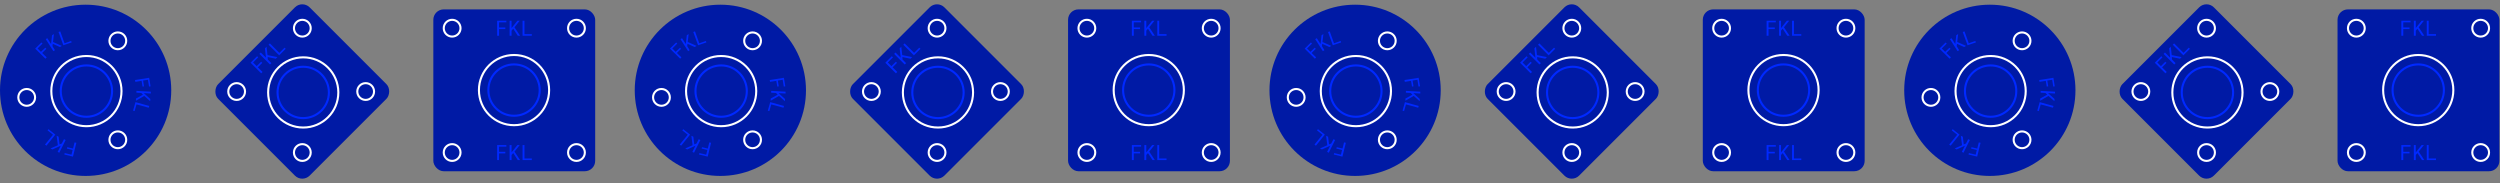 <svg width="1201" height="88" fill="none" xmlns="http://www.w3.org/2000/svg"><rect width="100%" height="100%" fill="#808080" stroke="none"/><circle cx="41.133" cy="43.387" r="41.133" fill="#001AA5"/><path d="M22.27 23.45l-2.033 1.997 2.199 2.132-.623.616-4.91-4.84 3.002-2.94.525.52-2.378 2.352 1.618 1.627 2.074-1.983.526.52zm3.07-2.419l-.139 1.121 1.19 1.955-.747.465-3.665-5.756.747-.478 1.798 2.816.124-1.039.36-3.185.899-.56-.443 3.786 4.245 1.887-.898.56-3.471-1.572zm5.67-.232l3.167-1.108.249.684-3.997 1.367-2.31-6.37.83-.288 2.06 5.715zm37.462 20.779l-.456-2.734-3.001.479-.152-.875 6.803-1.08.664 4.101-.733.123-.525-3.267-2.323.369.442 2.802-.72.082zm.208 3.897l-.817-.807-2.323-.136v-.875l6.915.383v.888l-3.36-.191.787.697 2.337 2.133-.069 1.052-2.862-2.542-3.983 2.324v-1.053l3.374-1.873zm-3.098 4.689l-.913 3.199-.746-.205 1.161-4.102 6.61 1.86-.235.834-5.877-1.586zM32.323 70.698l2.766.67.733-2.966.857.205-1.631 6.63-4.15-.998.18-.71 3.25.779.554-2.256-2.766-.67.207-.684zm-3.72-1.326l1.079-.438 1.05-2.064.803.396-3.042 6.098-.802-.397 1.48-2.98-.955.451-3.015 1.354-.954-.465 3.54-1.559-.58-4.552.954.465.442 3.69zm-3.139-4.648l-2.628-2.092.47-.574 3.278 2.625-4.273 5.304-.692-.533 3.845-4.73z" fill="#0029FF"/><circle cx="41.511" cy="43.765" r="16.859" stroke="#fff"/><circle cx="41.511" cy="43.764" r="12.331" stroke="#0029FF"/><circle r="4.028" transform="matrix(-1 0 0 1 56.605 19.613)" stroke="#fff"/><circle r="4.028" transform="matrix(-1 0 0 1 56.605 67.161)" stroke="#fff"/><circle r="4.028" transform="matrix(-1 0 0 1 12.83 46.784)" stroke="#fff"/><rect x="145.218" width="62.156" height="62.156" rx="5" transform="rotate(45 145.218 0)" fill="#001AA5"/><circle cx="145.672" cy="44.406" r="16.859" stroke="#fff"/><circle cx="145.672" cy="44.406" r="12.331" stroke="#0029FF"/><circle r="4.028" transform="matrix(-1 0 0 1 145.238 13.544)" stroke="#fff"/><circle r="4.028" transform="matrix(-1 0 0 1 145.238 73.272)" stroke="#fff"/><circle r="4.028" transform="matrix(-1 0 0 1 175.666 43.971)" stroke="#fff"/><circle r="4.028" transform="matrix(-1 0 0 1 113.684 43.971)" stroke="#fff"/><path d="M126 30.2l-2.122 2.123 2.252 2.252-.655.654-5.099-5.098 3.131-3.13.553.552-2.475 2.476 1.743 1.744 2.123-2.122.549.55zm2.578-2.808l.077 1.212 1.723 1.723-.662.662-5.099-5.099.662-.662 2.49 2.49-.123-1.11-.378-3.369.788-.788.448 4.013 4.77.967-.788.788-3.908-.827zm5.634-2l2.494-2.493.549.55-3.141 3.141-5.098-5.098.647-.648 4.549 4.549z" fill="#0029FF"/><rect x="208.168" y="4.508" width="77.759" height="77.759" rx="5" fill="#001AA5"/><path d="M242.747 13.974h-3.001v3.184h-.926v-7.21h4.428v.782h-3.502v2.466h3.001v.778zm3.809-.163l-.802.91v2.437h-.936v-7.21h.936v3.52l.698-.87 2.114-2.65h1.115l-2.521 3.154 2.689 4.056h-1.114l-2.179-3.347zm5.398 2.57h3.526v.777h-4.442v-7.21h.916v6.433zm-9.207 57.321h-3.001v3.184h-.926v-7.21h4.428v.782h-3.502v2.466h3.001v.778zm3.809-.163l-.802.91v2.437h-.936v-7.21h.936v3.52l.698-.87 2.114-2.65h1.115l-2.521 3.154 2.689 4.056h-1.114l-2.179-3.347zm5.398 2.57h3.526v.777h-4.442v-7.21h.916v6.433z" fill="#0029FF"/><circle cx="246.939" cy="43.279" r="16.859" stroke="#fff"/><circle cx="246.939" cy="43.279" r="12.331" stroke="#0029FF"/><circle r="4.028" transform="matrix(-1 0 0 1 217.204 13.544)" stroke="#fff"/><circle r="4.028" transform="matrix(-1 0 0 1 276.932 13.544)" stroke="#fff"/><circle r="4.028" transform="matrix(-1 0 0 1 217.204 73.272)" stroke="#fff"/><circle r="4.028" transform="matrix(-1 0 0 1 276.932 73.272)" stroke="#fff"/><circle cx="650.988" cy="43.387" r="41.133" fill="#001AA5"/><path d="M632.124 23.45l-2.032 1.997 2.198 2.132-.622.616-4.909-4.84 3.001-2.94.525.52-2.378 2.352 1.618 1.627 2.074-1.983.525.52zm3.07-2.419l-.138 1.121 1.189 1.955-.746.465-3.665-5.756.747-.478 1.797 2.816.125-1.039.359-3.185.899-.56-.442 3.786 4.245 1.887-.899.56-3.471-1.572zm5.671-.232l3.167-1.108.248.684-3.996 1.367-2.31-6.37.83-.288 2.061 5.715zm37.462 20.779l-.457-2.734-3 .479-.153-.875 6.804-1.08.664 4.101-.733.123-.525-3.267-2.324.369.443 2.802-.719.082zm.207 3.897l-.816-.807-2.323-.136v-.875l6.914.383v.888l-3.36-.191.788.697 2.337 2.133-.069 1.052-2.862-2.542-3.983 2.324v-1.053l3.374-1.873zm-3.097 4.689l-.913 3.199-.747-.205 1.162-4.102 6.61 1.86-.235.834-5.877-1.586zm-33.259 20.534l2.766.67.733-2.966.857.205-1.632 6.63-4.148-.998.18-.71 3.249.779.554-2.256-2.766-.67.207-.684zm-3.72-1.326l1.079-.438 1.051-2.064.802.396-3.043 6.098-.802-.397 1.48-2.98-.954.451-3.015 1.354-.954-.465 3.54-1.559-.581-4.552.955.465.442 3.69zm-3.139-4.648l-2.628-2.092.47-.574 3.278 2.625-4.273 5.304-.692-.533 3.845-4.73z" fill="#0029FF"/><circle cx="651.366" cy="43.765" r="16.859" stroke="#fff"/><circle cx="651.365" cy="43.764" r="12.331" stroke="#0029FF"/><circle r="4.028" transform="matrix(-1 0 0 1 666.46 19.613)" stroke="#fff"/><circle r="4.028" transform="matrix(-1 0 0 1 666.46 67.161)" stroke="#fff"/><circle r="4.028" transform="matrix(-1 0 0 1 622.685 46.784)" stroke="#fff"/><rect x="755.072" width="62.156" height="62.156" rx="5" transform="rotate(45 755.072 0)" fill="#001AA5"/><circle cx="755.527" cy="44.406" r="16.859" stroke="#fff"/><circle cx="755.527" cy="44.406" r="12.331" stroke="#0029FF"/><circle r="4.028" transform="matrix(-1 0 0 1 755.093 13.544)" stroke="#fff"/><circle r="4.028" transform="matrix(-1 0 0 1 755.093 73.272)" stroke="#fff"/><circle r="4.028" transform="matrix(-1 0 0 1 785.521 43.971)" stroke="#fff"/><circle r="4.028" transform="matrix(-1 0 0 1 723.539 43.971)" stroke="#fff"/><path d="M735.855 30.2l-2.122 2.123 2.252 2.252-.655.654-5.099-5.098 3.131-3.13.553.552-2.476 2.476 1.744 1.744 2.122-2.122.55.55zm2.578-2.808l.077 1.212 1.723 1.723-.662.662-5.099-5.099.662-.662 2.49 2.49-.123-1.11-.378-3.369.788-.788.448 4.013 4.77.967-.788.788-3.908-.827zm5.634-2l2.493-2.493.55.55-3.141 3.141-5.099-5.098.648-.648 4.549 4.549z" fill="#0029FF"/><rect x="818.023" y="4.508" width="77.759" height="77.759" rx="5" fill="#001AA5"/><path d="M852.602 13.974h-3.001v3.184h-.926v-7.21h4.427v.782h-3.501v2.466h3.001v.778zm3.809-.163l-.803.91v2.437h-.936v-7.21h.936v3.52l.699-.87 2.114-2.65h1.115l-2.521 3.154 2.689 4.056h-1.114l-2.179-3.347zm5.398 2.57h3.526v.777h-4.442v-7.21h.916v6.433zm-9.207 57.321h-3.001v3.184h-.926v-7.21h4.427v.782h-3.501v2.466h3.001v.778zm3.809-.163l-.803.91v2.437h-.936v-7.21h.936v3.52l.699-.87 2.114-2.65h1.115l-2.521 3.154 2.689 4.056h-1.114l-2.179-3.347zm5.398 2.57h3.526v.777h-4.442v-7.21h.916v6.433z" fill="#0029FF"/><circle cx="856.794" cy="43.279" r="16.859" stroke="#fff"/><circle cx="856.794" cy="43.279" r="12.331" stroke="#0029FF"/><circle r="4.028" transform="matrix(-1 0 0 1 827.059 13.544)" stroke="#fff"/><circle r="4.028" transform="matrix(-1 0 0 1 886.787 13.544)" stroke="#fff"/><circle r="4.028" transform="matrix(-1 0 0 1 827.059 73.272)" stroke="#fff"/><circle r="4.028" transform="matrix(-1 0 0 1 886.787 73.272)" stroke="#fff"/><circle cx="346.061" cy="43.387" r="41.133" fill="#001AA5"/><path d="M327.197 23.45l-2.033 1.997 2.199 2.132-.622.616-4.91-4.84 3.001-2.94.526.52-2.379 2.352 1.618 1.627 2.074-1.983.526.52zm3.07-2.419l-.138 1.121 1.189 1.955-.747.465-3.665-5.756.747-.478 1.798 2.816.124-1.039.36-3.185.899-.56-.443 3.786 4.246 1.887-.899.56-3.471-1.572zm5.67-.232l3.167-1.108.249.684-3.996 1.367-2.31-6.37.83-.288 2.06 5.715zm37.462 20.779l-.456-2.734-3.001.479-.152-.875 6.804-1.08.664 4.101-.733.123-.526-3.267-2.323.369.443 2.802-.72.082zm.208 3.897l-.816-.807-2.323-.136v-.875l6.914.383v.888l-3.36-.191.788.697 2.337 2.133-.069 1.052-2.863-2.542-3.983 2.324v-1.053l3.375-1.873zm-3.098 4.689l-.912 3.199-.747-.205 1.162-4.102 6.61 1.86-.235.834-5.878-1.586zm-33.258 20.534l2.766.67.732-2.966.858.205-1.632 6.63-4.149-.998.18-.71 3.25.779.553-2.256-2.766-.67.208-.684zm-3.72-1.326l1.078-.438 1.051-2.064.802.396-3.042 6.098-.802-.397 1.48-2.98-.955.451-3.014 1.354-.954-.465 3.54-1.559-.581-4.552.954.465.443 3.69zm-3.14-4.648l-2.627-2.092.47-.574 3.277 2.625-4.273 5.304-.691-.533 3.844-4.73z" fill="#0029FF"/><circle cx="346.438" cy="43.765" r="16.859" stroke="#fff"/><circle cx="346.438" cy="43.764" r="12.331" stroke="#0029FF"/><circle r="4.028" transform="matrix(-1 0 0 1 361.533 19.613)" stroke="#fff"/><circle r="4.028" transform="matrix(-1 0 0 1 361.533 67.161)" stroke="#fff"/><circle r="4.028" transform="matrix(-1 0 0 1 317.758 46.784)" stroke="#fff"/><rect x="450.145" width="62.156" height="62.156" rx="5" transform="rotate(45 450.145 0)" fill="#001AA5"/><circle cx="450.6" cy="44.406" r="16.859" stroke="#fff"/><circle cx="450.6" cy="44.406" r="12.331" stroke="#0029FF"/><circle r="4.028" transform="matrix(-1 0 0 1 450.166 13.544)" stroke="#fff"/><circle r="4.028" transform="matrix(-1 0 0 1 450.166 73.272)" stroke="#fff"/><circle r="4.028" transform="matrix(-1 0 0 1 480.593 43.971)" stroke="#fff"/><circle r="4.028" transform="matrix(-1 0 0 1 418.611 43.971)" stroke="#fff"/><path d="M430.928 30.2l-2.122 2.123 2.251 2.252-.654.654-5.099-5.098 3.131-3.13.553.552-2.476 2.476 1.744 1.744 2.122-2.122.55.55zm2.577-2.808l.077 1.212 1.723 1.723-.662.662-5.098-5.099.661-.662 2.49 2.49-.122-1.11-.378-3.369.787-.788.449 4.013 4.769.967-.788.788-3.908-.827zm5.635-2l2.493-2.493.55.55-3.141 3.141-5.099-5.098.648-.648 4.549 4.549z" fill="#0029FF"/><rect x="513.096" y="4.508" width="77.759" height="77.759" rx="5" fill="#001AA5"/><path d="M547.675 13.974h-3.001v3.184h-.926v-7.21h4.427v.782h-3.501v2.466h3.001v.778zm3.808-.163l-.802.91v2.437h-.936v-7.21h.936v3.52l.698-.87 2.115-2.65h1.114l-2.521 3.154 2.69 4.056h-1.115l-2.179-3.347zm5.398 2.57h3.526v.777h-4.442v-7.21h.916v6.433zm-9.206 57.321h-3.001v3.184h-.926v-7.21h4.427v.782h-3.501v2.466h3.001v.778zm3.808-.163l-.802.91v2.437h-.936v-7.21h.936v3.52l.698-.87 2.115-2.65h1.114l-2.521 3.154 2.69 4.056h-1.115l-2.179-3.347zm5.398 2.57h3.526v.777h-4.442v-7.21h.916v6.433z" fill="#0029FF"/><circle cx="551.867" cy="43.279" r="16.859" stroke="#fff"/><circle cx="551.866" cy="43.279" r="12.331" stroke="#0029FF"/><circle r="4.028" transform="matrix(-1 0 0 1 522.132 13.544)" stroke="#fff"/><circle r="4.028" transform="matrix(-1 0 0 1 581.86 13.544)" stroke="#fff"/><circle r="4.028" transform="matrix(-1 0 0 1 522.132 73.272)" stroke="#fff"/><circle r="4.028" transform="matrix(-1 0 0 1 581.86 73.272)" stroke="#fff"/><circle cx="955.916" cy="43.387" r="41.133" fill="#001AA5"/><path d="M937.052 23.45l-2.033 1.997 2.199 2.132-.623.616-4.909-4.84 3.001-2.94.526.52-2.379 2.352 1.618 1.627 2.074-1.983.526.52zm3.07-2.419l-.139 1.121 1.19 1.955-.747.465-3.665-5.756.747-.478 1.798 2.816.124-1.039.36-3.185.899-.56-.443 3.786 4.246 1.887-.899.56-3.471-1.572zm5.67-.232l3.167-1.108.249.684-3.997 1.367-2.309-6.37.83-.288 2.06 5.715zm37.462 20.779l-.456-2.734-3.001.479-.152-.875 6.804-1.08.663 4.101-.733.123-.525-3.267-2.323.369.442 2.802-.719.082zm.207 3.897l-.815-.807-2.324-.136v-.875l6.915.383v.888l-3.361-.191.789.697 2.337 2.133-.07 1.052-2.862-2.542-3.983 2.324v-1.053l3.374-1.873zm-3.097 4.689l-.912 3.199-.747-.205 1.161-4.102 6.611 1.86-.235.834-5.878-1.586zm-33.258 20.534l2.765.67.733-2.966.858.205-1.632 6.63-4.149-.998.18-.71 3.25.779.553-2.256-2.766-.67.208-.684zm-3.721-1.326l1.079-.438 1.051-2.064.802.396-3.042 6.098-.802-.397 1.479-2.98-.954.451-3.015 1.354-.954-.465 3.541-1.559-.581-4.552.954.465.442 3.69zm-3.139-4.648l-2.627-2.092.47-.574 3.277 2.625-4.273 5.304-.691-.533 3.844-4.73z" fill="#0029FF"/><circle cx="956.293" cy="43.765" r="16.859" stroke="#fff"/><circle cx="956.293" cy="43.764" r="12.331" stroke="#0029FF"/><circle r="4.028" transform="matrix(-1 0 0 1 971.388 19.613)" stroke="#fff"/><circle r="4.028" transform="matrix(-1 0 0 1 971.388 67.161)" stroke="#fff"/><circle r="4.028" transform="matrix(-1 0 0 1 927.613 46.784)" stroke="#fff"/><rect x="1060" width="62.156" height="62.156" rx="5" transform="rotate(45 1060 0)" fill="#001AA5"/><circle cx="1060.45" cy="44.406" r="16.859" stroke="#fff"/><circle cx="1060.45" cy="44.406" r="12.331" stroke="#0029FF"/><circle r="4.028" transform="matrix(-1 0 0 1 1060.02 13.544)" stroke="#fff"/><circle r="4.028" transform="matrix(-1 0 0 1 1060.02 73.272)" stroke="#fff"/><circle r="4.028" transform="matrix(-1 0 0 1 1090.45 43.971)" stroke="#fff"/><circle r="4.028" transform="matrix(-1 0 0 1 1028.47 43.971)" stroke="#fff"/><path d="M1040.78 30.2l-2.12 2.123 2.25 2.252-.65.654-5.1-5.098 3.13-3.13.55.552-2.47 2.476 1.74 1.744 2.12-2.122.55.55zm2.58-2.808l.08 1.212 1.72 1.723-.66.662-5.1-5.099.66-.662 2.49 2.49-.12-1.11-.38-3.369.79-.788.45 4.013 4.77.967-.79.788-3.91-.827zm5.63-2l2.5-2.493.55.55-3.14 3.141-5.1-5.098.65-.648 4.54 4.549z" fill="#0029FF"/><rect x="1122.95" y="4.508" width="77.759" height="77.759" rx="5" fill="#001AA5"/><path d="M1157.53 13.974h-3v3.184h-.93v-7.21h4.43v.782h-3.5v2.466h3v.778zm3.81-.163l-.8.91v2.437h-.94v-7.21h.94v3.52l.69-.87 2.12-2.65h1.11l-2.52 3.154 2.69 4.056h-1.11l-2.18-3.347zm5.4 2.57h3.52v.777h-4.44v-7.21h.92v6.433zm-9.21 57.321h-3v3.184h-.93v-7.21h4.43v.782h-3.5v2.466h3v.778zm3.81-.163l-.8.91v2.437h-.94v-7.21h.94v3.52l.69-.87 2.12-2.65h1.11l-2.52 3.154 2.69 4.056h-1.11l-2.18-3.347zm5.4 2.57h3.52v.777h-4.44v-7.21h.92v6.433z" fill="#0029FF"/><circle cx="1161.72" cy="43.279" r="16.859" stroke="#fff"/><circle cx="1161.72" cy="43.279" r="12.331" stroke="#0029FF"/><circle r="4.028" transform="matrix(-1 0 0 1 1131.99 13.544)" stroke="#fff"/><circle r="4.028" transform="matrix(-1 0 0 1 1191.71 13.544)" stroke="#fff"/><circle r="4.028" transform="matrix(-1 0 0 1 1131.99 73.272)" stroke="#fff"/><circle r="4.028" transform="matrix(-1 0 0 1 1191.71 73.272)" stroke="#fff"/></svg>